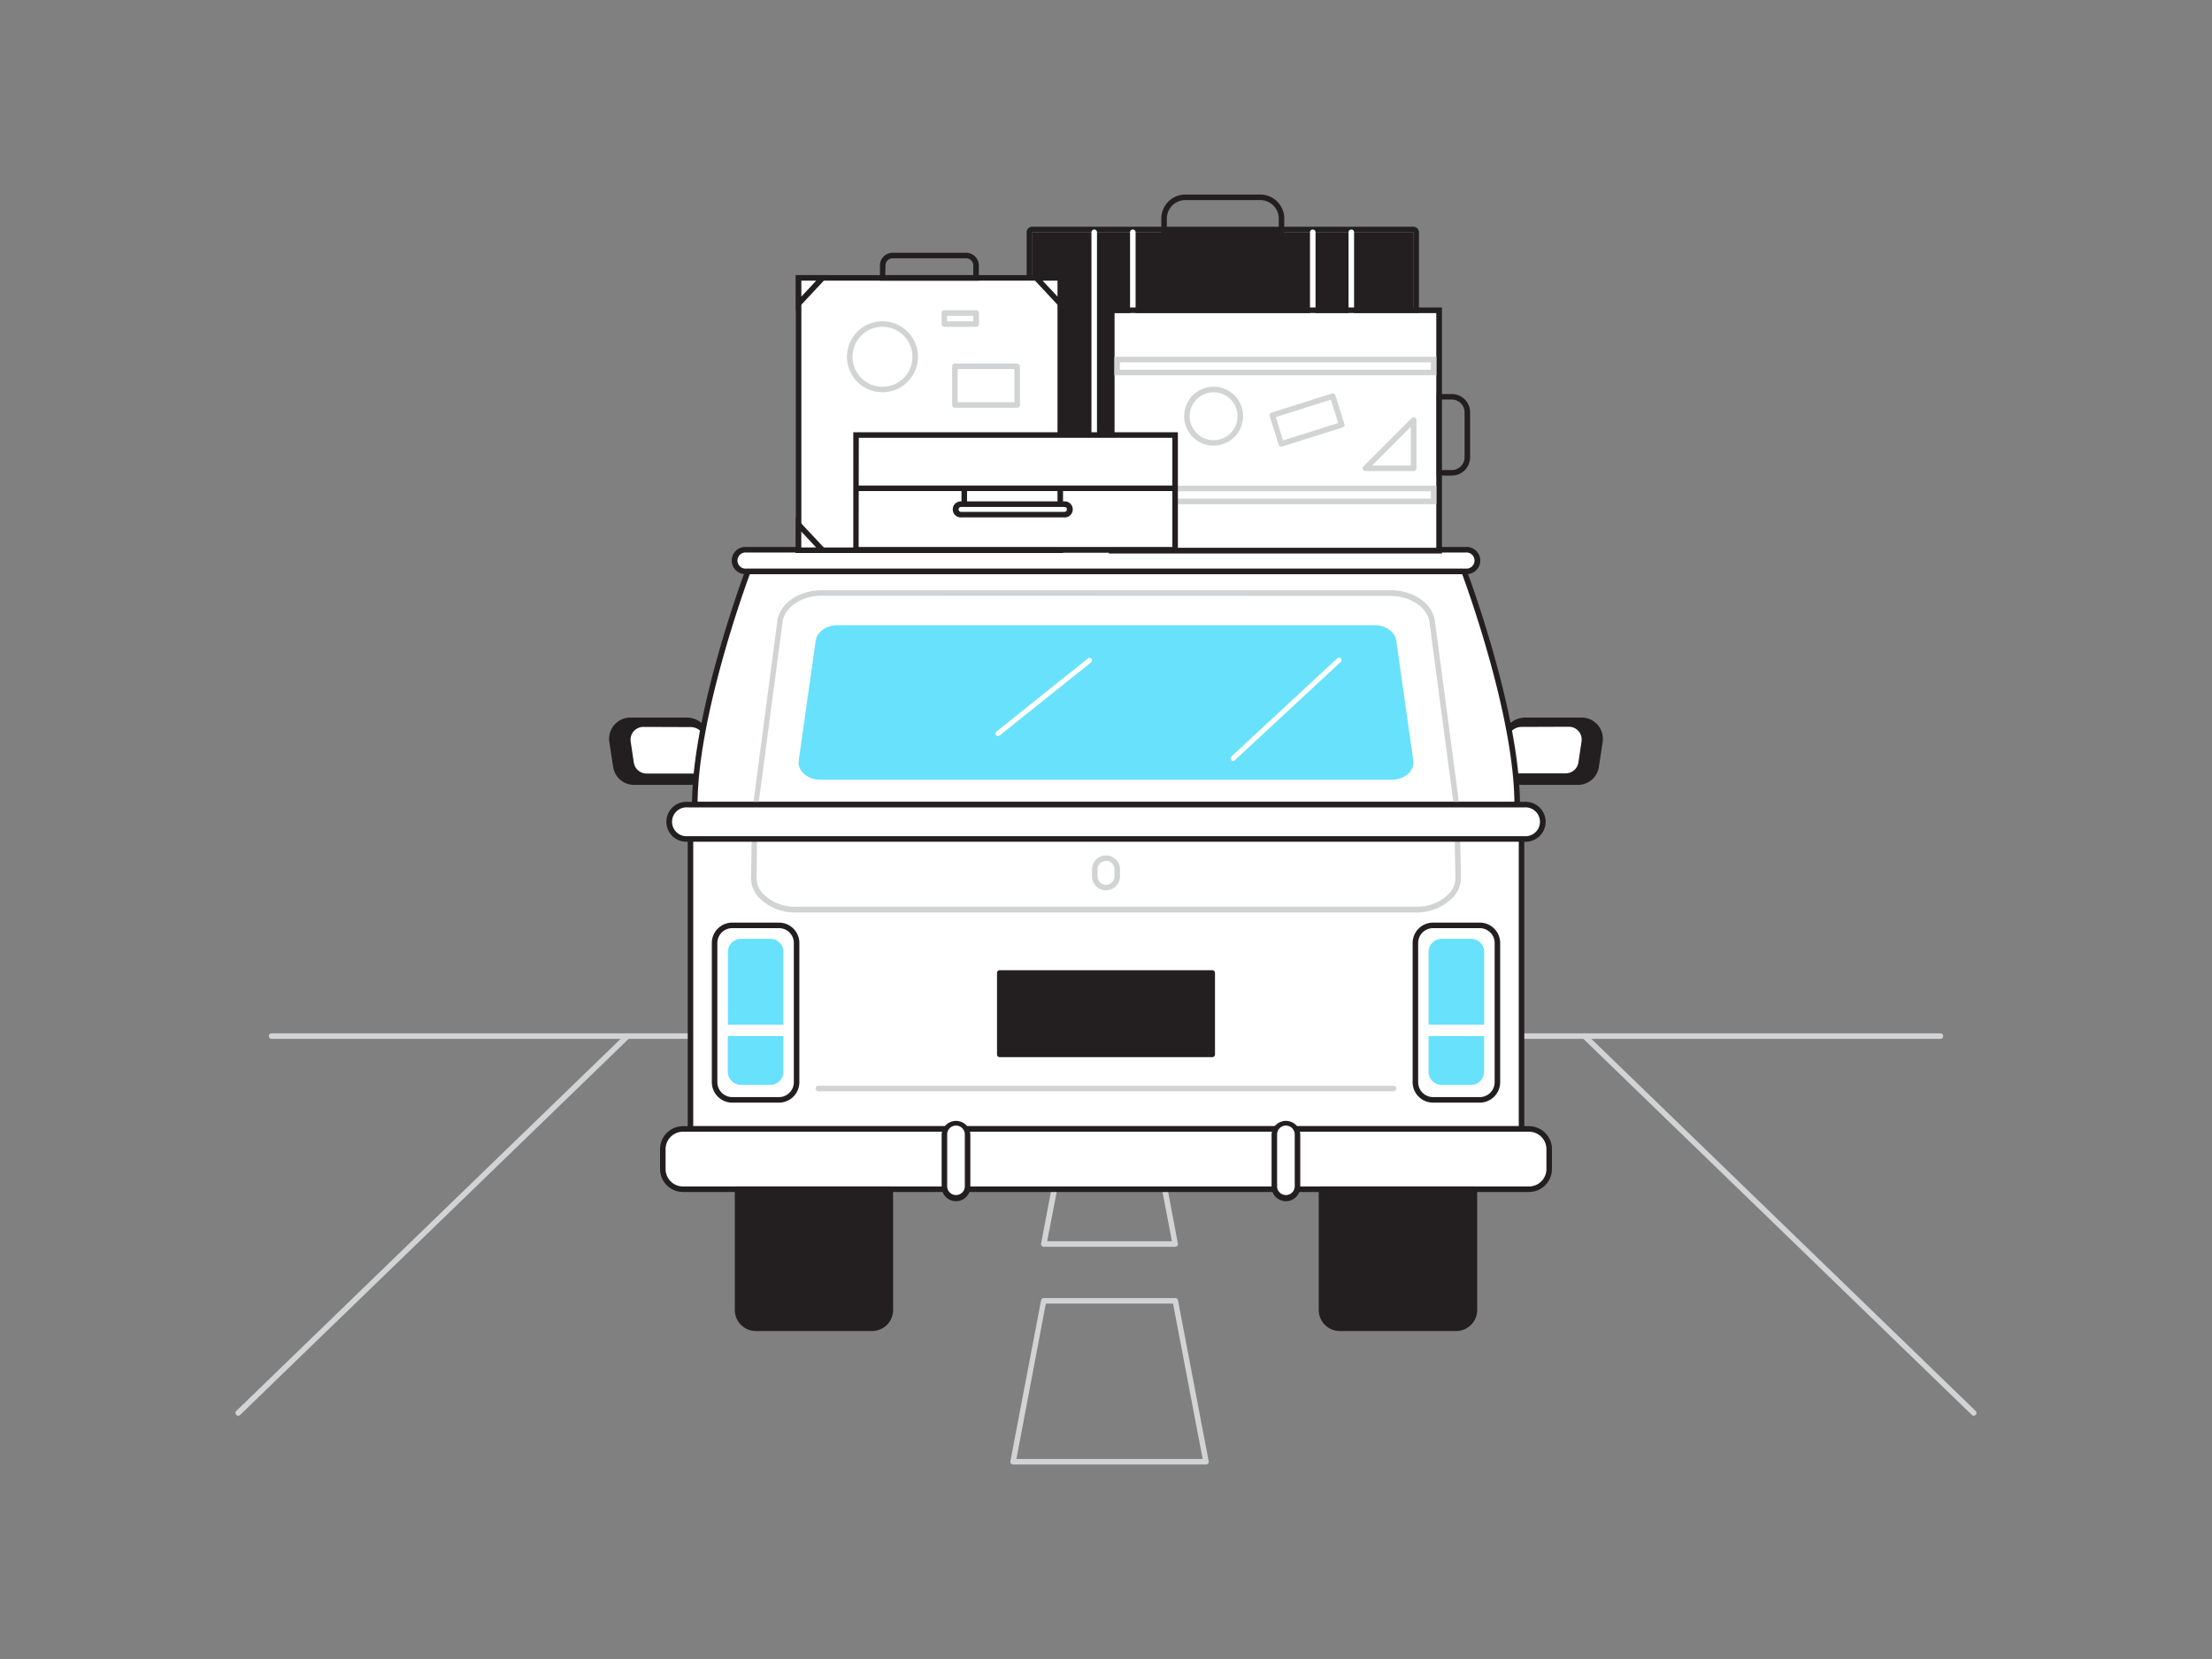 <svg xmlns="http://www.w3.org/2000/svg" viewBox="0 0 400 300"><rect x="0" y="0" width="400" height="300" fill="#808080" stroke="none"/><g id="_221_road_trip_flatline" data-name="#221_road_trip_flatline"><path d="M218.08,264.83H183.2a.53.53,0,0,1-.39-.18.51.51,0,0,1-.1-.41l5.55-29.1a.5.5,0,0,1,.49-.41h23.78a.49.49,0,0,1,.49.41l5.55,29.1a.51.51,0,0,1-.1.41A.53.53,0,0,1,218.08,264.83Zm-34.28-1h33.68l-5.36-28.1h-23Z" fill="#d1d3d4"/><path d="M212.53,225.46H188.75a.5.5,0,0,1-.49-.59L192.05,205a.49.49,0,0,1,.49-.41h16.2a.51.51,0,0,1,.5.41L213,224.87a.5.5,0,0,1-.49.59Zm-23.17-1h22.56l-3.59-18.83H193Z" fill="#d1d3d4"/><path d="M350.89,187.86H49.11a.5.5,0,0,1,0-1H350.89a.5.5,0,0,1,0,1Z" fill="#d1d3d4"/><rect x="186.65" y="42.03" width="68.94" height="57.38" fill="#231f20"/><path d="M255.59,42V99.41H186.65V42h68.94m0-1H186.65a1,1,0,0,0-1,1V99.41a1,1,0,0,0,1,1h68.94a1,1,0,0,0,1-1V42a1,1,0,0,0-1-1Z" fill="#231f20"/><path d="M197.87,99.91a.51.51,0,0,1-.5-.5V42a.51.51,0,0,1,.5-.5.5.5,0,0,1,.5.5V99.41A.5.5,0,0,1,197.87,99.91Z" fill="#fff"/><path d="M204.85,99.91a.5.5,0,0,1-.5-.5V42a.5.5,0,0,1,1,0V99.41A.5.5,0,0,1,204.85,99.91Z" fill="#fff"/><path d="M237.39,99.91a.5.5,0,0,1-.5-.5V42a.5.5,0,0,1,.5-.5.51.51,0,0,1,.5.5V99.41A.51.51,0,0,1,237.39,99.91Z" fill="#fff"/><path d="M244.36,99.91a.51.51,0,0,1-.5-.5V42a.51.51,0,0,1,.5-.5.5.5,0,0,1,.5.5V99.41A.5.5,0,0,1,244.36,99.91Z" fill="#fff"/><path d="M232.24,42.53H210v-3a4.35,4.35,0,0,1,4.35-4.35h13.54a4.35,4.35,0,0,1,4.35,4.35Zm-21.24-1h20.24v-2a3.35,3.35,0,0,0-3.35-3.35H214.35A3.35,3.35,0,0,0,211,39.52Z" fill="#231f20"/><path d="M124.76,141.43H114.67a3.35,3.35,0,0,1-3.31-2.85l-.67-4.48a3.34,3.34,0,0,1,3.31-3.84h10.17a3.62,3.62,0,0,1,3.58,3.08l.59,3.93A3.62,3.62,0,0,1,124.76,141.43Z" fill="#231f20"/><path d="M124.76,141.93H114.67a3.82,3.82,0,0,1-3.8-3.27l-.68-4.48a3.84,3.84,0,0,1,3.81-4.42h10.17a4.1,4.1,0,0,1,4.08,3.51l.59,3.93a4.13,4.13,0,0,1-4.08,4.73ZM114,130.76a2.85,2.85,0,0,0-2.82,3.27l.67,4.48a2.84,2.84,0,0,0,2.82,2.42h10.09a3.11,3.11,0,0,0,3.09-3.58l-.59-3.93a3.1,3.1,0,0,0-3.09-2.66Z" fill="#231f20"/><path d="M125.34,140.35h-8.49a2.81,2.81,0,0,1-2.78-2.4l-.57-3.76a2.83,2.83,0,0,1,2.79-3.24h8.55a3,3,0,0,1,3,2.6l.5,3.3A3,3,0,0,1,125.34,140.35Z" fill="#fff"/><path d="M125.34,140.85h-8.49a3.33,3.33,0,0,1-3.28-2.82l-.56-3.77a3.32,3.32,0,0,1,3.28-3.81h8.55a3.53,3.53,0,0,1,3.51,3l.49,3.31a3.5,3.5,0,0,1-.82,2.84A3.54,3.54,0,0,1,125.34,140.85Zm-9-9.4a2.31,2.31,0,0,0-2.29,2.66l.56,3.77a2.33,2.33,0,0,0,2.29,2h8.49a2.53,2.53,0,0,0,2.51-2.92l-.49-3.31a2.54,2.54,0,0,0-2.52-2.17Z" fill="#231f20"/><path d="M275.24,141.43h10.09a3.35,3.35,0,0,0,3.31-2.85l.67-4.48a3.34,3.34,0,0,0-3.31-3.84H275.83a3.62,3.62,0,0,0-3.58,3.08l-.59,3.93A3.62,3.62,0,0,0,275.24,141.43Z" fill="#231f20"/><path d="M285.33,141.93H275.24a4.13,4.13,0,0,1-4.08-4.73l.59-3.93a4.1,4.1,0,0,1,4.08-3.51H286a3.84,3.84,0,0,1,3.81,4.42l-.68,4.48A3.82,3.82,0,0,1,285.33,141.93Zm-9.5-11.17a3.1,3.1,0,0,0-3.09,2.66l-.59,3.93a3.11,3.11,0,0,0,3.09,3.58h10.09a2.84,2.84,0,0,0,2.82-2.42l.67-4.48a2.85,2.85,0,0,0-2.82-3.27Z" fill="#231f20"/><path d="M274.66,140.35h8.49a2.81,2.81,0,0,0,2.78-2.4l.57-3.76a2.83,2.83,0,0,0-2.79-3.24h-8.55a3,3,0,0,0-3,2.6l-.5,3.3A3,3,0,0,0,274.66,140.35Z" fill="#fff"/><path d="M283.15,140.85h-8.49a3.54,3.54,0,0,1-2.68-1.23,3.5,3.5,0,0,1-.82-2.84l.49-3.31a3.53,3.53,0,0,1,3.51-3h8.55a3.32,3.32,0,0,1,3.28,3.81l-.56,3.77A3.33,3.33,0,0,1,283.15,140.85Zm-8-9.4a2.54,2.54,0,0,0-2.52,2.17l-.49,3.31a2.53,2.53,0,0,0,2.51,2.92h8.49a2.33,2.33,0,0,0,2.29-2l.56-3.77a2.31,2.31,0,0,0-2.29-2.66Z" fill="#231f20"/><path d="M264.75,103.32H135.25s-9.61,25.35-9.61,42.18H274.36C274.36,128.67,264.75,103.32,264.75,103.32Z" fill="#fff"/><path d="M274.36,146H125.64a.51.51,0,0,1-.5-.5c0-16.73,9.54-42.1,9.64-42.36a.5.5,0,0,1,.47-.32h129.5a.5.5,0,0,1,.47.32c.1.26,9.64,25.63,9.64,42.36A.51.51,0,0,1,274.36,146Zm-148.21-1h147.7c-.17-15.52-8.35-38.21-9.44-41.18H135.59C134.5,106.79,126.32,129.48,126.15,145Z" fill="#231f20"/><rect x="124.86" y="151.62" width="150.28" height="52.53" fill="#fff"/><path d="M275.14,204.65H124.86a.5.5,0,0,1-.5-.5V151.62a.5.5,0,0,1,.5-.5H275.14a.5.5,0,0,1,.5.5v52.53A.5.5,0,0,1,275.14,204.65Zm-149.78-1H274.64V152.12H125.36Z" fill="#231f20"/><rect x="119.86" y="204.15" width="160.28" height="10.89" rx="3.64" fill="#fff"/><path d="M276.5,215.55h-153a4.15,4.15,0,0,1-4.14-4.14v-3.62a4.15,4.15,0,0,1,4.14-4.14h153a4.15,4.15,0,0,1,4.14,4.14v3.62A4.15,4.15,0,0,1,276.5,215.55Zm-153-10.9a3.15,3.15,0,0,0-3.14,3.14v3.62a3.15,3.15,0,0,0,3.14,3.14h153a3.15,3.15,0,0,0,3.14-3.14v-3.62a3.15,3.15,0,0,0-3.14-3.14Z" fill="#231f20"/><path d="M133.38,215H161a0,0,0,0,1,0,0v21.84a3.3,3.3,0,0,1-3.3,3.3H136.67a3.3,3.3,0,0,1-3.3-3.3V215A0,0,0,0,1,133.38,215Z" fill="#231f20"/><path d="M157.74,240.69H136.67a3.8,3.8,0,0,1-3.79-3.8V215.05a.5.5,0,0,1,.5-.5H161a.5.5,0,0,1,.5.5v21.84A3.8,3.8,0,0,1,157.74,240.69Zm-23.86-25.14v21.34a2.8,2.8,0,0,0,2.79,2.8h21.07a2.8,2.8,0,0,0,2.79-2.8V215.55Z" fill="#231f20"/><path d="M239,215h27.65a0,0,0,0,1,0,0v21.84a3.3,3.3,0,0,1-3.3,3.3H242.26a3.3,3.3,0,0,1-3.3-3.3V215A0,0,0,0,1,239,215Z" fill="#231f20"/><path d="M263.33,240.69H242.26a3.8,3.8,0,0,1-3.79-3.8V215.05a.5.5,0,0,1,.5-.5h27.65a.5.5,0,0,1,.5.5v21.84A3.8,3.8,0,0,1,263.33,240.69Zm-23.86-25.14v21.34a2.8,2.8,0,0,0,2.79,2.8h21.07a2.8,2.8,0,0,0,2.79-2.8V215.55Z" fill="#231f20"/><path d="M256.07,165H143.93a9.07,9.07,0,0,1-6.69-2.68,5.25,5.25,0,0,1-1.42-4.06L136,147l4.55-34.54c.34-3.26,3.82-5.73,8.1-5.73H251.4c4.28,0,7.76,2.47,8.1,5.75l4.43,33.4.25,12.38a5.21,5.21,0,0,1-1.42,4A9.07,9.07,0,0,1,256.07,165ZM148.6,107.73c-3.7,0-6.83,2.13-7.1,4.85l-4.56,34.49-.12,11.21a4.25,4.25,0,0,0,1.16,3.33,8.08,8.08,0,0,0,6,2.35H256.07a8.08,8.08,0,0,0,5.95-2.35,4.22,4.22,0,0,0,1.16-3.29L262.94,146l-4.43-33.36c-.28-2.74-3.41-4.87-7.11-4.87Z" fill="#d1d3d4"/><path d="M251.63,141H148.37c-2.36,0-4.2-1.61-3.94-3.45l3.08-21.73c.23-1.57,1.92-2.76,3.94-2.76h97.1c2,0,3.71,1.19,3.94,2.76l3.08,21.73C255.83,139.42,254,141,251.63,141Z" fill="#68e1fd"/><rect x="180.79" y="175.94" width="38.43" height="14.73" fill="#231f20"/><path d="M219.21,191.17H180.79a.5.5,0,0,1-.5-.5V175.94a.5.5,0,0,1,.5-.5h38.42a.5.5,0,0,1,.5.5v14.73A.5.5,0,0,1,219.21,191.17Zm-37.92-1h37.42V176.44H181.29Z" fill="#231f20"/><path d="M200,161a2.53,2.53,0,0,1-2.53-2.53v-1.25a2.53,2.53,0,1,1,5.06,0v1.25A2.53,2.53,0,0,1,200,161Zm0-5.31a1.54,1.54,0,0,0-1.53,1.53v1.25a1.53,1.53,0,1,0,3.06,0v-1.25A1.54,1.54,0,0,0,200,155.64Z" fill="#d1d3d4"/><rect x="170.78" y="203.04" width="4.19" height="13.69" rx="2.09" fill="#fff"/><path d="M172.87,217.22a2.59,2.59,0,0,1-2.59-2.59v-9.5a2.6,2.6,0,0,1,5.19,0v9.5A2.6,2.6,0,0,1,172.87,217.22Zm0-13.68a1.59,1.59,0,0,0-1.59,1.59v9.5a1.6,1.6,0,0,0,3.19,0v-9.5A1.6,1.6,0,0,0,172.87,203.54Z" fill="#231f20"/><rect x="230.44" y="203.04" width="4.19" height="13.69" rx="2.09" fill="#fff"/><path d="M232.53,217.22a2.59,2.59,0,0,1-2.59-2.59v-9.5a2.6,2.6,0,0,1,5.19,0v9.5A2.6,2.6,0,0,1,232.53,217.22Zm0-13.68a1.59,1.59,0,0,0-1.59,1.59v9.5a1.6,1.6,0,0,0,3.19,0v-9.5A1.6,1.6,0,0,0,232.53,203.54Z" fill="#231f20"/><rect x="132.98" y="99.41" width="134.03" height="3.91" rx="1.96" fill="#fff"/><path d="M265.06,103.82H134.94a2.46,2.46,0,1,1,0-4.91H265.06a2.46,2.46,0,1,1,0,4.91ZM134.94,99.91a1.46,1.46,0,1,0,0,2.91H265.06a1.46,1.46,0,1,0,0-2.91Z" fill="#231f20"/><rect x="121.19" y="145.5" width="157.62" height="6.21" rx="3.11" fill="#fff"/><path d="M275.7,152.21H124.3a3.61,3.61,0,1,1,0-7.21H275.7a3.61,3.61,0,1,1,0,7.21ZM124.3,146a2.61,2.61,0,1,0,0,5.21H275.7a2.61,2.61,0,1,0,0-5.21Z" fill="#231f20"/><rect x="144.41" y="50.25" width="47.32" height="49.26" fill="#fff"/><path d="M192.23,100H143.91V49.75h48.32Zm-47.32-1h46.32V50.75H144.91Z" fill="#231f20"/><path d="M177,50.75H159.12V48a2.29,2.29,0,0,1,2.28-2.29h13.34A2.3,2.3,0,0,1,177,48Zm-16.91-1H176V48a1.29,1.29,0,0,0-1.29-1.29H161.4A1.28,1.28,0,0,0,160.12,48Z" fill="#231f20"/><polygon points="144.41 54.9 148.75 50.25 144.41 50.25 144.41 54.9" fill="#fff"/><path d="M143.91,56.17V49.75h6Zm1-5.42v2.88l2.69-2.88Z" fill="#231f20"/><polygon points="144.41 94.86 148.75 99.51 144.41 99.51 144.41 94.86" fill="#fff"/><path d="M149.9,100h-6V93.59Zm-5-1h2.69l-2.69-2.88Z" fill="#231f20"/><polygon points="191.73 54.9 187.39 50.25 191.73 50.25 191.73 54.9" fill="#fff"/><path d="M192.23,56.17l-6-6.42h6Zm-3.69-5.42,2.69,2.88V50.75Z" fill="#231f20"/><path d="M252,197.34H148a.5.5,0,0,1,0-1H252a.5.5,0,0,1,0,1Z" fill="#d1d3d4"/><path d="M180.47,133.1a.46.46,0,0,1-.35-.17.45.45,0,0,1,.07-.64l16.56-13.24a.46.46,0,0,1,.57.72L180.76,133A.46.46,0,0,1,180.47,133.1Z" fill="#fff"/><path d="M223,137.61a.44.44,0,0,1-.33-.15.47.47,0,0,1,0-.65l19.1-17.73a.46.46,0,1,1,.62.67l-19.1,17.73A.42.42,0,0,1,223,137.61Z" fill="#fff"/><rect x="129.72" y="167.84" width="13.83" height="30.55" rx="2.69" fill="#fff"/><path d="M140.86,167.84a2.68,2.68,0,0,1,2.69,2.69V195.7a2.69,2.69,0,0,1-2.69,2.69h-8.45a2.7,2.7,0,0,1-2.69-2.69V170.53a2.69,2.69,0,0,1,2.69-2.69h8.45m0-1h-8.45a3.69,3.69,0,0,0-3.69,3.69V195.7a3.7,3.7,0,0,0,3.69,3.69h8.45a3.69,3.69,0,0,0,3.69-3.69V170.53a3.69,3.69,0,0,0-3.69-3.69Z" fill="#231f20"/><path d="M141.67,185.3V172.15a2.38,2.38,0,0,0-2.37-2.38H134a2.38,2.38,0,0,0-2.37,2.38V185.3Z" fill="#68e1fd"/><path d="M131.61,187.36v6.45a2.37,2.37,0,0,0,2.37,2.37h5.32a2.37,2.37,0,0,0,2.37-2.37v-6.45Z" fill="#68e1fd"/><rect x="256.45" y="167.84" width="13.83" height="30.55" rx="2.69" fill="#fff"/><path d="M267.59,167.84a2.69,2.69,0,0,1,2.69,2.69V195.7a2.7,2.7,0,0,1-2.69,2.69h-8.45a2.69,2.69,0,0,1-2.69-2.69V170.53a2.68,2.68,0,0,1,2.69-2.69h8.45m0-1h-8.45a3.69,3.69,0,0,0-3.69,3.69V195.7a3.69,3.69,0,0,0,3.69,3.69h8.45a3.7,3.7,0,0,0,3.69-3.69V170.53a3.69,3.69,0,0,0-3.69-3.69Z" fill="#231f20"/><path d="M268.39,185.3V172.15a2.38,2.38,0,0,0-2.37-2.38H260.7a2.38,2.38,0,0,0-2.37,2.38V185.3Z" fill="#68e1fd"/><path d="M258.33,187.36v6.45a2.37,2.37,0,0,0,2.37,2.37H266a2.37,2.37,0,0,0,2.37-2.37v-6.45Z" fill="#68e1fd"/><path d="M262.53,86h-3.28V71.25h3.28a3.31,3.31,0,0,1,3.31,3.3v8.14A3.31,3.31,0,0,1,262.53,86Zm-2.28-1h2.28a2.31,2.31,0,0,0,2.31-2.3V74.55a2.31,2.31,0,0,0-2.31-2.3h-2.28Z" fill="#231f20"/><rect x="201.51" y="56.6" width="58.24" height="42.49" fill="#fff"/><path d="M259.75,56.6V99.09H201.51V56.6h58.24m1-1H200.51v44.49h60.24V55.6Z" fill="#231f20"/><path d="M258.75,65.52v1.34H202.51V65.52h56.24m1-1H201.51v3.34h58.24V64.52Z" fill="#d1d3d4"/><path d="M258.75,88.83v1.34H202.51V88.83h56.24m1-1H201.51v3.34h58.24V87.83Z" fill="#d1d3d4"/><rect x="154.8" y="78.67" width="57.73" height="20.74" fill="#fff"/><path d="M213,99.91H154.3V78.17H213Zm-57.73-1H212V79.17H155.3Z" fill="#231f20"/><rect x="154.8" y="87.8" width="57.73" height="1" fill="#231f20"/><rect x="172.91" y="91.17" width="20.45" height="1.89" rx="0.94" fill="#fff"/><path d="M192.42,93.56H173.86a1.45,1.45,0,1,1,0-2.89h18.56a1.45,1.45,0,1,1,0,2.89Zm-18.56-1.89a.45.45,0,1,0,0,.89h18.56a.45.45,0,1,0,0-.89Z" fill="#231f20"/><rect x="173.87" y="88.3" width="1" height="2.87" fill="#231f20"/><rect x="191.23" y="88.3" width="1" height="2.87" fill="#231f20"/><path d="M159.62,70.94A6.42,6.42,0,1,1,166,64.52,6.43,6.43,0,0,1,159.62,70.94Zm0-11.84A5.42,5.42,0,1,0,165,64.52,5.43,5.43,0,0,0,159.62,59.1Z" fill="#d1d3d4"/><path d="M183.94,73.74H172.68a.5.5,0,0,1-.5-.5v-7a.5.5,0,0,1,.5-.5h11.26a.51.51,0,0,1,.5.5v7A.5.5,0,0,1,183.94,73.74Zm-10.76-1h10.26v-6H173.18Z" fill="#d1d3d4"/><path d="M231.71,80.76a.5.5,0,0,1-.48-.34l-1.63-5.18a.51.51,0,0,1,.33-.63l10.92-3.44a.5.5,0,0,1,.63.33l1.63,5.17a.51.51,0,0,1-.33.63l-10.92,3.44A.39.39,0,0,1,231.71,80.76Zm-1-5.34L232,79.64l10-3.15-1.34-4.22Z" fill="#d1d3d4"/><path d="M255.64,85.18h-8.72a.51.51,0,0,1-.47-.3.53.53,0,0,1,.11-.55l8.73-8.73a.51.51,0,0,1,.54-.11.5.5,0,0,1,.31.47v8.72A.5.5,0,0,1,255.64,85.18Zm-7.52-1h7v-7Z" fill="#d1d3d4"/><path d="M219.46,80.59a5.33,5.33,0,1,1,5.33-5.32A5.33,5.33,0,0,1,219.46,80.59Zm0-9.65a4.33,4.33,0,1,0,4.33,4.33A4.33,4.33,0,0,0,219.46,70.94Z" fill="#d1d3d4"/><path d="M176.53,59.1h-5.75a.5.5,0,0,1-.5-.5v-2a.5.5,0,0,1,.5-.5h5.75a.5.5,0,0,1,.5.5v2A.5.5,0,0,1,176.53,59.1Zm-5.25-1H176v-1h-4.75Z" fill="#d1d3d4"/><path d="M43.08,256a.51.51,0,0,1-.36-.15.49.49,0,0,1,0-.7L113.12,187a.5.5,0,0,1,.7.72L43.43,255.86A.47.47,0,0,1,43.08,256Z" fill="#d1d3d4"/><path d="M356.92,256a.47.47,0,0,1-.35-.14l-70.39-68.14a.5.5,0,0,1,.7-.72l70.39,68.15a.49.49,0,0,1,0,.7A.51.51,0,0,1,356.92,256Z" fill="#d1d3d4"/></g></svg>
